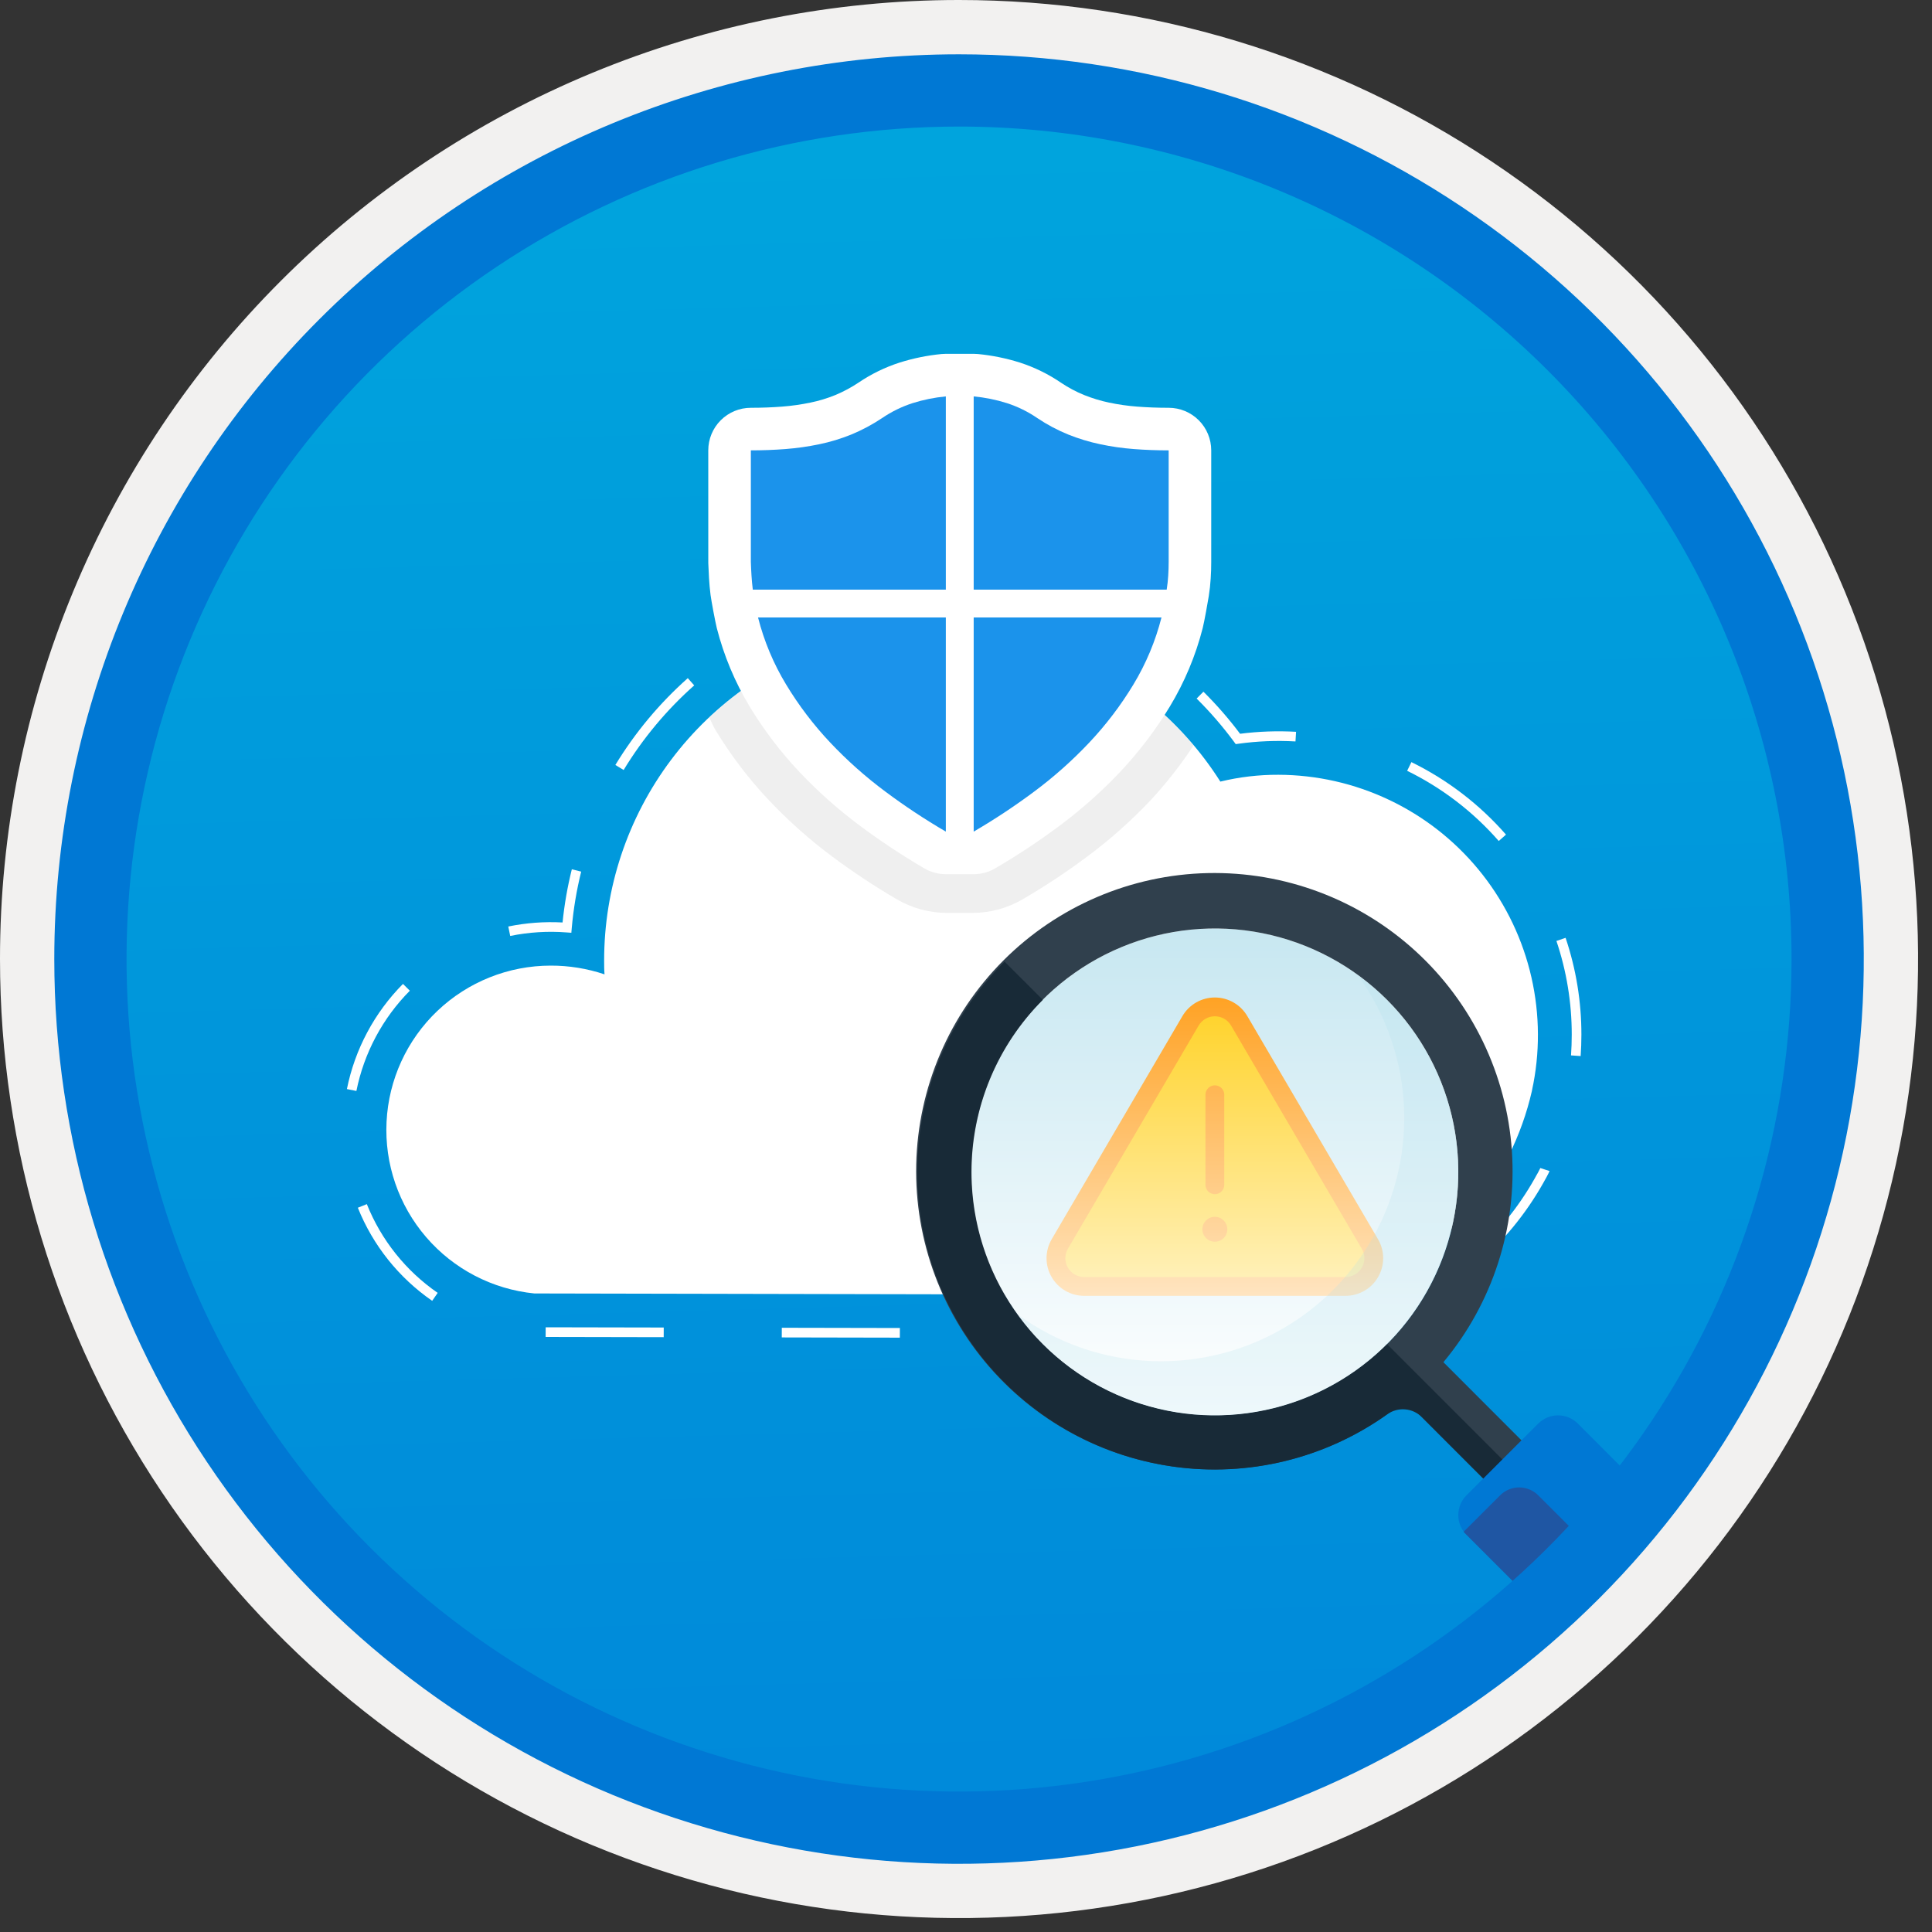<svg width="100" height="100" viewBox="0 0 100 100" fill="none" xmlns="http://www.w3.org/2000/svg">
<rect x="0" y="0" width="100" height="100" fill="#333333" stroke="none"/>
<g clip-path="url(#clip0)">
<path d="M49.64 96.45C40.382 96.45 31.332 93.705 23.634 88.561C15.936 83.418 9.936 76.107 6.393 67.553C2.85 59 1.923 49.588 3.73 40.508C5.536 31.428 9.994 23.087 16.54 16.54C23.087 9.994 31.428 5.536 40.508 3.73C49.588 1.923 59 2.85 67.553 6.393C76.107 9.936 83.418 15.936 88.561 23.634C93.705 31.332 96.45 40.382 96.45 49.64C96.451 55.787 95.24 61.875 92.888 67.554C90.535 73.234 87.088 78.394 82.741 82.741C78.394 87.088 73.234 90.535 67.554 92.888C61.875 95.24 55.787 96.451 49.64 96.45V96.45Z" fill="url(#paint0_linear)"/>
<path fill-rule="evenodd" clip-rule="evenodd" d="M95.54 49.64C95.54 58.718 92.848 67.593 87.805 75.141C82.761 82.689 75.592 88.572 67.205 92.046C58.818 95.52 49.589 96.429 40.685 94.658C31.782 92.887 23.603 88.515 17.184 82.096C10.765 75.677 6.393 67.498 4.622 58.595C2.851 49.691 3.76 40.462 7.234 32.075C10.708 23.688 16.591 16.519 24.139 11.476C31.688 6.432 40.562 3.74 49.64 3.74C55.668 3.74 61.636 4.927 67.205 7.234C72.774 9.541 77.834 12.921 82.096 17.184C86.359 21.446 89.739 26.506 92.046 32.075C94.353 37.644 95.54 43.612 95.54 49.64V49.64ZM49.64 3.62732e-07C59.458 3.62732e-07 69.055 2.911 77.219 8.366C85.382 13.82 91.744 21.573 95.501 30.644C99.258 39.714 100.242 49.695 98.326 59.324C96.411 68.954 91.683 77.799 84.741 84.741C77.799 91.683 68.954 96.411 59.324 98.326C49.695 100.242 39.714 99.258 30.644 95.501C21.573 91.744 13.82 85.382 8.366 77.219C2.911 69.055 3.62732e-07 59.458 3.62732e-07 49.64C-0.001 43.121 1.283 36.666 3.777 30.643C6.271 24.62 9.928 19.147 14.537 14.537C19.147 9.928 24.62 6.271 30.643 3.777C36.666 1.283 43.121 -0.001 49.64 3.62732e-07V3.62732e-07Z" fill="#F2F1F0"/>
<path d="M26.409 48.445L26.308 47.956C27.232 47.766 28.177 47.696 29.118 47.747C29.212 46.819 29.372 45.899 29.598 44.994L30.082 45.115C29.844 46.074 29.681 47.05 29.594 48.034L29.573 48.28L29.326 48.262C28.35 48.187 27.369 48.248 26.409 48.445Z" fill="white"/>
<path d="M32.279 39.855L31.851 39.595C32.87 37.919 34.133 36.404 35.6 35.101L35.932 35.475C34.503 36.745 33.271 38.221 32.279 39.855V39.855ZM57.307 32.79C55.608 31.913 53.786 31.298 51.903 30.966L51.99 30.474C53.923 30.814 55.792 31.445 57.535 32.346L57.307 32.79ZM40.713 32.366L40.506 31.911C42.293 31.099 44.192 30.563 46.14 30.322L46.2 30.818C44.303 31.053 42.453 31.575 40.713 32.366V32.366Z" fill="white"/>
<path d="M63.961 38.515L63.873 38.395C63.286 37.601 62.639 36.852 61.937 36.157L62.289 35.802C62.973 36.48 63.608 37.208 64.186 37.98C65.147 37.857 66.117 37.823 67.084 37.878L67.054 38.377C66.071 38.321 65.085 38.36 64.109 38.495L63.961 38.515Z" fill="white"/>
<path d="M66.15 69.277L64.91 69.275L64.912 68.775L66.151 68.777C67.751 68.778 69.341 68.523 70.862 68.025L71.018 68.501C69.447 69.015 67.803 69.278 66.15 69.277V69.277ZM58.798 69.262L52.687 69.25L52.689 68.75L58.8 68.762L58.798 69.262ZM46.576 69.237L40.464 69.225L40.466 68.725L46.578 68.737L46.576 69.237ZM34.353 69.212L28.242 69.2L28.244 68.7L34.355 68.712L34.353 69.212ZM22.37 67.331C20.642 66.137 19.303 64.461 18.522 62.512L18.987 62.325C19.731 64.184 21.007 65.782 22.655 66.919L22.37 67.331ZM76.393 65.474L76.067 65.094C77.421 63.935 78.562 62.548 79.437 60.995L79.52 60.845C79.577 60.748 79.63 60.653 79.694 60.525L79.726 60.457L80.205 60.614L80.144 60.742C80.072 60.887 80.014 60.99 79.956 61.092L79.874 61.24C78.969 62.843 77.791 64.276 76.393 65.474V65.474ZM18.447 56.468L17.956 56.37C18.37 54.31 19.379 52.418 20.858 50.927L21.213 51.279C19.803 52.7 18.841 54.505 18.447 56.468V56.468ZM81.814 54.662L81.316 54.627C81.34 54.271 81.353 53.914 81.353 53.555C81.355 51.905 81.087 50.266 80.56 48.703L81.035 48.542C81.578 50.158 81.855 51.851 81.853 53.555C81.853 53.925 81.84 54.294 81.814 54.662V54.662ZM77.575 43.53C76.251 42.017 74.639 40.781 72.834 39.897L73.054 39.447C74.919 40.361 76.583 41.637 77.95 43.2L77.575 43.53Z" fill="white"/>
<path d="M79.288 56.481C79.308 56.343 79.347 56.206 79.367 56.088C79.736 54.144 79.671 52.143 79.179 50.226C78.687 48.309 77.778 46.525 76.519 44.999C75.259 43.473 73.679 42.243 71.89 41.397C70.101 40.55 68.148 40.108 66.169 40.102C65.157 40.098 64.148 40.217 63.165 40.455C61.159 37.292 58.18 34.865 54.676 33.54C51.172 32.215 47.333 32.065 43.736 33.11C40.139 34.155 36.978 36.341 34.73 39.337C32.482 42.334 31.268 45.979 31.27 49.725C31.27 49.961 31.27 50.196 31.29 50.432C30.392 50.13 29.449 49.977 28.501 49.98C26.319 49.981 24.22 50.82 22.639 52.324C21.058 53.829 20.116 55.883 20.008 58.063C19.899 60.242 20.633 62.38 22.057 64.034C23.48 65.688 25.485 66.732 27.657 66.949L66.15 67.027C68.546 67.024 70.898 66.385 72.965 65.173C75.032 63.962 76.74 62.223 77.914 60.134C77.973 60.016 78.051 59.898 78.11 59.78C78.63 58.73 79.026 57.623 79.288 56.481V56.481Z" fill="white"/>
<path opacity="0.2" d="M39.79 41.411C40.798 42.478 41.897 43.457 43.074 44.334C44.149 45.135 45.268 45.875 46.425 46.551C47.212 47.01 48.105 47.251 49.016 47.252H50.337C51.245 47.251 52.136 47.011 52.921 46.554C54.081 45.878 55.202 45.137 56.278 44.333C57.456 43.457 58.554 42.48 59.562 41.413C60.378 40.533 61.119 39.586 61.778 38.583C60.266 36.781 58.401 35.308 56.299 34.254C54.197 33.199 51.901 32.586 49.553 32.451C47.205 32.316 44.855 32.663 42.646 33.471C40.437 34.278 38.416 35.529 36.708 37.145C36.823 37.356 36.91 37.581 37.034 37.786C37.822 39.088 38.746 40.303 39.79 41.411V41.411Z" fill="#B3B3B3"/>
<path d="M60.489 21.107C59.931 21.107 59.386 21.087 58.857 21.046C58.37 21.009 57.885 20.939 57.407 20.839C56.964 20.746 56.53 20.614 56.11 20.445C55.697 20.276 55.303 20.067 54.933 19.819C54.273 19.368 53.552 19.014 52.791 18.767C52.083 18.544 51.354 18.395 50.614 18.324C50.541 18.317 50.469 18.314 50.397 18.314H48.956C48.884 18.314 48.812 18.317 48.739 18.324C47.999 18.395 47.269 18.544 46.561 18.768C45.812 19.009 45.102 19.355 44.45 19.796C44.067 20.052 43.66 20.271 43.235 20.448C42.82 20.617 42.391 20.747 41.953 20.837C41.469 20.938 40.979 21.008 40.486 21.046C39.956 21.087 39.415 21.107 38.864 21.107C38.279 21.107 37.719 21.339 37.305 21.753C36.892 22.166 36.66 22.726 36.66 23.311L36.661 29.146C36.67 29.41 36.682 29.674 36.698 29.927C36.715 30.215 36.742 30.504 36.778 30.793C36.816 31.095 37.027 32.215 37.101 32.507C37.466 33.938 38.039 35.306 38.802 36.57C39.537 37.784 40.398 38.917 41.372 39.95C42.335 40.969 43.384 41.902 44.509 42.74C45.579 43.538 46.694 44.276 47.848 44.949C48.184 45.145 48.567 45.248 48.956 45.248H50.397C50.786 45.248 51.169 45.145 51.505 44.949C52.659 44.276 53.774 43.538 54.844 42.739C55.969 41.902 57.018 40.969 57.981 39.95C58.955 38.917 59.816 37.784 60.551 36.57C61.314 35.306 61.887 33.938 62.252 32.507C62.328 32.215 62.522 31.137 62.565 30.86C62.614 30.552 62.648 30.244 62.666 29.937C62.685 29.651 62.694 29.364 62.693 29.077V23.311C62.693 22.726 62.461 22.166 62.048 21.753C61.635 21.339 61.074 21.107 60.489 21.107V21.107Z" fill="white"/>
<path d="M50.398 20.518C50.983 20.573 51.56 20.69 52.121 20.867C52.681 21.049 53.212 21.311 53.698 21.644C54.197 21.979 54.729 22.262 55.286 22.489C55.826 22.706 56.383 22.876 56.953 22.995C57.525 23.116 58.105 23.199 58.688 23.243C59.273 23.288 59.874 23.311 60.49 23.311V29.078C60.49 29.318 60.482 29.558 60.467 29.799C60.452 30.039 60.426 30.279 60.388 30.519H50.398V20.518ZM38.864 23.311C39.472 23.311 40.069 23.288 40.655 23.243C41.242 23.198 41.825 23.115 42.401 22.995C42.971 22.878 43.529 22.708 44.068 22.489C44.628 22.257 45.163 21.97 45.667 21.633C46.15 21.305 46.677 21.047 47.233 20.867C47.793 20.69 48.371 20.573 48.956 20.518V30.519H38.965C38.935 30.279 38.913 30.039 38.898 29.799C38.883 29.558 38.871 29.318 38.864 29.078V23.311ZM48.956 43.044C47.874 42.413 46.828 41.721 45.825 40.972C44.803 40.212 43.849 39.364 42.975 38.438C42.108 37.519 41.342 36.511 40.689 35.43C40.036 34.352 39.547 33.183 39.236 31.961H48.956L48.956 43.044ZM50.398 31.961H60.118C59.807 33.183 59.317 34.352 58.665 35.43C58.012 36.511 57.245 37.519 56.378 38.438C55.504 39.364 54.551 40.212 53.529 40.972C52.525 41.721 51.48 42.413 50.398 43.044L50.398 31.961Z" fill="#1B93EB"/>
<path fill-rule="evenodd" clip-rule="evenodd" d="M75.481 60.658C75.481 63.15 74.742 65.587 73.358 67.659C71.973 69.731 70.005 71.346 67.703 72.299C65.4 73.253 62.867 73.503 60.423 73.016C57.978 72.53 55.733 71.33 53.971 69.568C52.209 67.806 51.009 65.561 50.522 63.116C50.036 60.672 50.286 58.139 51.239 55.836C52.193 53.534 53.808 51.566 55.88 50.181C57.952 48.797 60.389 48.058 62.881 48.058C66.223 48.058 69.427 49.385 71.79 51.748C74.153 54.111 75.481 57.316 75.481 60.658V60.658Z" fill="#C7E7F1"/>
<path fill-rule="evenodd" clip-rule="evenodd" d="M50.28 60.658C50.28 58.166 51.019 55.73 52.404 53.657C53.788 51.585 55.756 49.97 58.059 49.017C60.361 48.063 62.895 47.813 65.339 48.3C67.783 48.786 70.028 49.986 71.791 51.748C73.553 53.51 74.753 55.755 75.239 58.2C75.725 60.644 75.476 63.178 74.522 65.48C73.568 67.782 71.953 69.75 69.881 71.135C67.809 72.519 65.373 73.258 62.881 73.258C59.54 73.255 56.337 71.927 53.974 69.564C51.612 67.202 50.283 63.999 50.28 60.658V60.658ZM80.668 76.469L74.711 70.507C77.255 67.455 78.524 63.541 78.255 59.578C77.986 55.614 76.199 51.907 73.267 49.228C70.334 46.548 66.481 45.103 62.51 45.191C58.538 45.28 54.754 46.897 51.944 49.705C49.134 52.513 47.515 56.296 47.423 60.267C47.332 64.238 48.775 68.092 51.452 71.027C54.13 73.961 57.836 75.751 61.799 76.022C65.762 76.294 69.677 75.028 72.73 72.486L78.694 78.448L80.668 76.469Z" fill="#30404D"/>
<path fill-rule="evenodd" clip-rule="evenodd" d="M60.697 75.907C64.611 76.468 68.589 75.499 71.807 73.202C72.075 73.011 72.402 72.921 72.73 72.949C73.058 72.976 73.366 73.119 73.599 73.353L77.701 77.459H79.682L71.786 69.564C70.616 70.733 69.228 71.661 67.7 72.294C66.172 72.926 64.534 73.252 62.88 73.252C61.227 73.252 59.589 72.926 58.061 72.293C56.533 71.66 55.145 70.732 53.976 69.563C52.806 68.393 51.879 67.005 51.246 65.477C50.613 63.949 50.288 62.311 50.288 60.657C50.288 59.003 50.614 57.366 51.247 55.838C51.88 54.31 52.807 52.922 53.977 51.752L51.996 49.773C49.971 51.794 48.55 54.339 47.891 57.122C47.232 59.905 47.361 62.817 48.265 65.531C49.168 68.245 50.81 70.653 53.006 72.486C55.202 74.319 57.865 75.503 60.697 75.907V75.907Z" fill="#182A37"/>
<path fill-rule="evenodd" clip-rule="evenodd" d="M79.341 82.878L75.901 79.437C75.632 79.167 75.481 78.801 75.481 78.419C75.481 78.038 75.632 77.672 75.901 77.402L79.625 73.679C79.896 73.41 80.262 73.259 80.644 73.259C81.026 73.259 81.392 73.41 81.662 73.679L84.971 76.989L79.341 82.878Z" fill="#0078D4"/>
<path fill-rule="evenodd" clip-rule="evenodd" d="M82.156 79.934L79.619 77.398C79.489 77.268 79.335 77.165 79.166 77.095C78.997 77.025 78.815 76.988 78.632 76.988C78.448 76.988 78.267 77.025 78.097 77.095C77.928 77.165 77.774 77.268 77.645 77.398L75.769 79.273V79.303L79.342 82.878L82.156 79.934Z" fill="#1F56A3"/>
<path d="M54.436 64.142L61.202 52.592C61.374 52.299 61.619 52.056 61.913 51.888C62.208 51.719 62.541 51.63 62.881 51.63C63.22 51.63 63.554 51.719 63.848 51.888C64.143 52.056 64.388 52.299 64.56 52.592L71.326 64.142C71.499 64.438 71.591 64.774 71.593 65.117C71.594 65.459 71.505 65.796 71.335 66.093C71.165 66.391 70.919 66.638 70.622 66.809C70.326 66.981 69.989 67.072 69.647 67.072H56.115C55.772 67.072 55.436 66.981 55.139 66.809C54.843 66.638 54.597 66.391 54.427 66.093C54.256 65.796 54.168 65.459 54.169 65.117C54.171 64.774 54.263 64.438 54.436 64.142Z" fill="#FF9300"/>
<path d="M56.115 66.098C55.943 66.098 55.775 66.053 55.627 65.967C55.479 65.881 55.356 65.758 55.271 65.609C55.186 65.46 55.141 65.292 55.142 65.121C55.143 64.95 55.189 64.782 55.275 64.634L62.041 53.084C62.127 52.937 62.25 52.816 62.397 52.731C62.544 52.647 62.711 52.602 62.881 52.602C63.051 52.603 63.218 52.647 63.365 52.731C63.512 52.816 63.635 52.937 63.721 53.084L70.486 64.634C70.573 64.782 70.619 64.95 70.62 65.121C70.62 65.292 70.576 65.461 70.491 65.609C70.406 65.758 70.283 65.881 70.135 65.967C69.986 66.053 69.818 66.098 69.647 66.098H56.115Z" fill="#FFCA00"/>
<path d="M62.881 56.664V61.324" stroke="#FF9300" stroke-width="0.973" stroke-miterlimit="10" stroke-linecap="round"/>
<path d="M62.881 64.271C63.237 64.271 63.526 63.983 63.526 63.626C63.526 63.27 63.237 62.981 62.881 62.981C62.525 62.981 62.236 63.27 62.236 63.626C62.236 63.983 62.525 64.271 62.881 64.271Z" fill="#FF9300"/>
<path fill-rule="evenodd" clip-rule="evenodd" d="M75.481 60.658C75.481 63.15 74.742 65.587 73.358 67.659C71.973 69.731 70.005 71.346 67.703 72.299C65.4 73.253 62.867 73.503 60.423 73.016C57.978 72.53 55.733 71.33 53.971 69.568C52.209 67.806 51.009 65.561 50.522 63.116C50.036 60.672 50.286 58.139 51.239 55.836C52.193 53.534 53.808 51.566 55.88 50.181C57.952 48.797 60.389 48.058 62.881 48.058C66.223 48.058 69.427 49.385 71.79 51.748C74.153 54.111 75.481 57.316 75.481 60.658V60.658Z" fill="url(#paint1_linear)"/>
<path opacity="0.2" fill-rule="evenodd" clip-rule="evenodd" d="M70.274 50.468C72.038 52.892 72.879 55.867 72.644 58.857C72.41 61.846 71.116 64.653 68.995 66.773C66.875 68.893 64.067 70.186 61.078 70.42C58.088 70.654 55.114 69.813 52.69 68.048C53.758 69.525 55.133 70.751 56.722 71.644C58.31 72.537 60.073 73.074 61.89 73.219C63.706 73.364 65.532 73.113 67.242 72.483C68.952 71.854 70.505 70.86 71.793 69.572C73.082 68.284 74.076 66.731 74.706 65.022C75.336 63.312 75.587 61.486 75.443 59.669C75.298 57.853 74.761 56.09 73.869 54.501C72.977 52.912 71.75 51.536 70.274 50.468V50.468Z" fill="#ABDCEC"/>
<path fill-rule="evenodd" clip-rule="evenodd" d="M92.73 49.641C92.73 58.163 90.202 66.494 85.468 73.58C80.733 80.666 74.003 86.189 66.129 89.451C58.256 92.712 49.592 93.565 41.233 91.903C32.874 90.24 25.197 86.136 19.17 80.11C13.144 74.084 9.04 66.406 7.378 58.047C5.715 49.688 6.568 41.024 9.83 33.151C13.091 25.277 18.614 18.547 25.7 13.813C32.786 9.078 41.117 6.551 49.64 6.551C55.298 6.55 60.902 7.665 66.13 9.83C71.358 11.995 76.108 15.169 80.11 19.171C84.111 23.172 87.285 27.922 89.45 33.15C91.616 38.378 92.73 43.982 92.73 49.641V49.641ZM49.64 2.811C58.902 2.811 67.956 5.557 75.657 10.703C83.358 15.849 89.36 23.162 92.905 31.72C96.449 40.277 97.377 49.693 95.57 58.777C93.763 67.861 89.303 76.205 82.753 82.754C76.204 89.304 67.86 93.764 58.776 95.571C49.691 97.378 40.276 96.45 31.718 92.906C23.161 89.361 15.848 83.359 10.702 75.658C5.556 67.957 2.81 58.903 2.81 49.641C2.811 37.221 7.745 25.31 16.527 16.528C25.309 7.746 37.22 2.812 49.64 2.811V2.811Z" fill="#0078D4"/>
</g>
<defs>
<linearGradient id="paint0_linear" x1="47.87" y1="-15.153" x2="51.852" y2="130.615" gradientUnits="userSpaceOnUse">
<stop stop-color="#00ABDE"/>
<stop offset="1" stop-color="#007ED8"/>
</linearGradient>
<linearGradient id="paint1_linear" x1="62.881" y1="73.259" x2="62.881" y2="48.058" gradientUnits="userSpaceOnUse">
<stop stop-color="white"/>
<stop offset="1" stop-color="white" stop-opacity="0"/>
</linearGradient>
<clipPath id="clip0">
<rect width="99.28" height="99.28" fill="white"/>
</clipPath>
</defs>
</svg>

